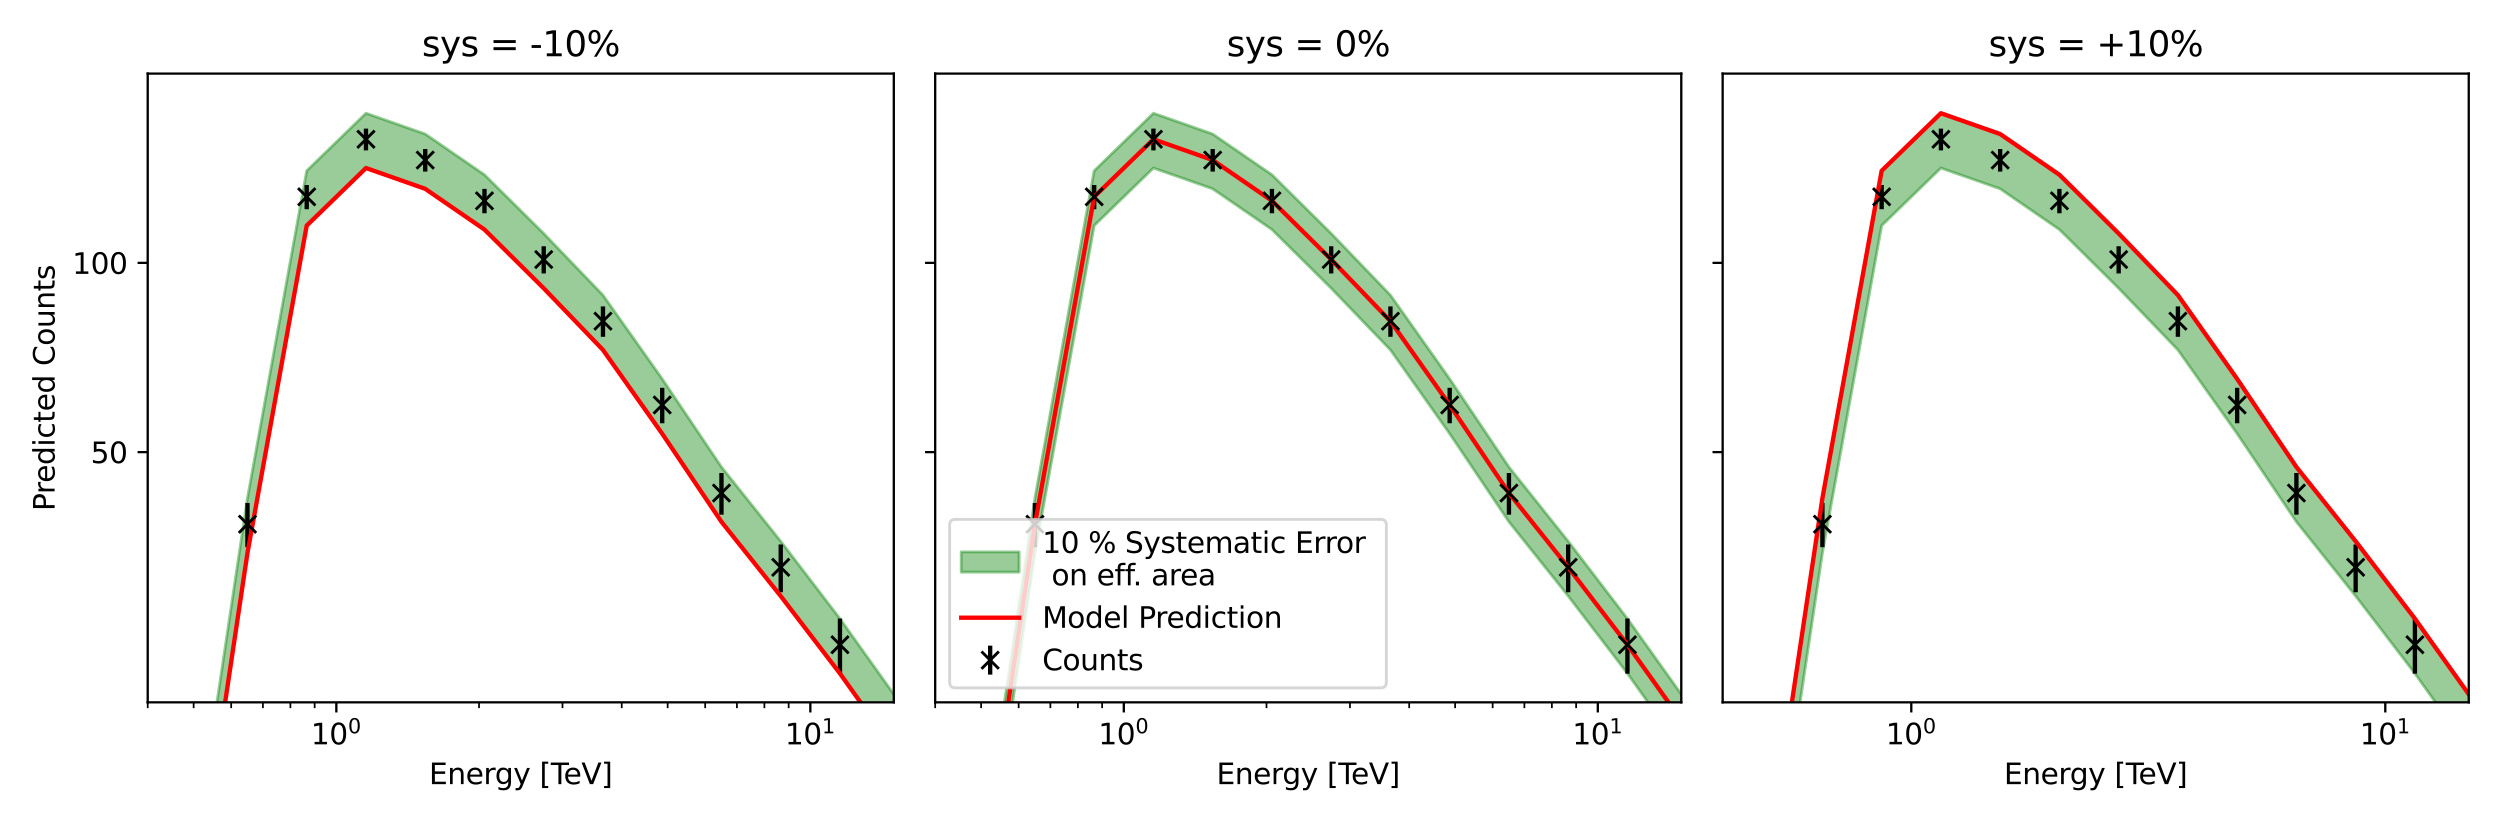 <?xml version="1.0" encoding="utf-8" standalone="no"?>
<!DOCTYPE svg PUBLIC "-//W3C//DTD SVG 1.1//EN"
  "http://www.w3.org/Graphics/SVG/1.1/DTD/svg11.dtd">
<svg xmlns:xlink="http://www.w3.org/1999/xlink" width="864pt" height="288pt" viewBox="0 0 864 288" xmlns="http://www.w3.org/2000/svg" version="1.1">
 <defs>
  <style type="text/css">*{stroke-linejoin: round; stroke-linecap: butt}</style>
 </defs>
 <g id="figure_1">
  <g id="patch_1">
   <path d="M 0 288 
L 864 288 
L 864 0 
L 0 0 
z
" style="fill: #ffffff"/>
  </g>
  <g id="axes_1">
   <g id="patch_2">
    <path d="M 51.05 242.728 
L 308.9 242.728 
L 308.9 25.44 
L 51.05 25.44 
z
" style="fill: #ffffff"/>
   </g>
   <g id="PolyCollection_1">
    <path d="M -37.338 217813.426 
L -37.338 217813.426 
L -16.861 217813.426 
L 3.616 217813.426 
L 24.093 217813.426 
L 44.569 217813.426 
L 65.046 328.076 
L 85.523 191.111 
L 106 77.962 
L 126.477 58.072 
L 146.954 65.261 
L 167.431 79.336 
L 187.908 99.634 
L 208.385 120.939 
L 228.861 149.896 
L 249.338 180.342 
L 269.815 206.003 
L 290.292 232.764 
L 310.769 261.487 
L 331.246 292.853 
L 351.723 323.593 
L 372.2 357.562 
L 392.676 391.173 
L 413.153 428.947 
L 433.63 3745.981 
L 433.63 3727.044 
L 433.63 3727.044 
L 413.153 410.01 
L 392.676 372.236 
L 372.2 338.625 
L 351.723 304.656 
L 331.246 273.916 
L 310.769 242.55 
L 290.292 213.827 
L 269.815 187.067 
L 249.338 161.406 
L 228.861 130.96 
L 208.385 102.003 
L 187.908 80.697 
L 167.431 60.4 
L 146.954 46.324 
L 126.477 39.135 
L 106 59.025 
L 85.523 172.174 
L 65.046 309.14 
L 44.569 217813.426 
L 24.093 217813.426 
L 3.616 217813.426 
L -16.861 217813.426 
L -37.338 217813.426 
z
" clip-path="url(#p8d74811f8a)" style="fill: #008000; fill-opacity: 0.4; stroke: #008000; stroke-opacity: 0.4"/>
   </g>
   <g id="matplotlib.axis_1">
    <g id="xtick_1">
     <g id="line2d_1">
      <defs>
       <path id="m647ac8eccd" d="M 0 0 
L 0 3.5 
" style="stroke: #000000; stroke-width: 0.8"/>
      </defs>
      <g>
       <use xlink:href="#m647ac8eccd" x="116.239" y="242.728" style="stroke: #000000; stroke-width: 0.8"/>
      </g>
     </g>
     <g id="text_1">
      <!-- $\mathdefault{10^{0}}$ -->
      <g transform="translate(107.439 257.326) scale(0.1 -0.1)">
       <defs>
        <path id="DejaVuSans-31" d="M 794 531 
L 1825 531 
L 1825 4091 
L 703 3866 
L 703 4441 
L 1819 4666 
L 2450 4666 
L 2450 531 
L 3481 531 
L 3481 0 
L 794 0 
L 794 531 
z
" transform="scale(0.016)"/>
        <path id="DejaVuSans-30" d="M 2034 4250 
Q 1547 4250 1301 3770 
Q 1056 3291 1056 2328 
Q 1056 1369 1301 889 
Q 1547 409 2034 409 
Q 2525 409 2770 889 
Q 3016 1369 3016 2328 
Q 3016 3291 2770 3770 
Q 2525 4250 2034 4250 
z
M 2034 4750 
Q 2819 4750 3233 4129 
Q 3647 3509 3647 2328 
Q 3647 1150 3233 529 
Q 2819 -91 2034 -91 
Q 1250 -91 836 529 
Q 422 1150 422 2328 
Q 422 3509 836 4129 
Q 1250 4750 2034 4750 
z
" transform="scale(0.016)"/>
       </defs>
       <use xlink:href="#DejaVuSans-31" transform="translate(0 0.766)"/>
       <use xlink:href="#DejaVuSans-30" transform="translate(63.623 0.766)"/>
       <use xlink:href="#DejaVuSans-30" transform="translate(128.203 39.047) scale(0.7)"/>
      </g>
     </g>
    </g>
    <g id="xtick_2">
     <g id="line2d_2">
      <g>
       <use xlink:href="#m647ac8eccd" x="280.054" y="242.728" style="stroke: #000000; stroke-width: 0.8"/>
      </g>
     </g>
     <g id="text_2">
      <!-- $\mathdefault{10^{1}}$ -->
      <g transform="translate(271.254 257.326) scale(0.1 -0.1)">
       <use xlink:href="#DejaVuSans-31" transform="translate(0 0.684)"/>
       <use xlink:href="#DejaVuSans-30" transform="translate(63.623 0.684)"/>
       <use xlink:href="#DejaVuSans-31" transform="translate(128.203 38.966) scale(0.7)"/>
      </g>
     </g>
    </g>
    <g id="xtick_3">
     <g id="line2d_3">
      <defs>
       <path id="m343ad58875" d="M 0 0 
L 0 2 
" style="stroke: #000000; stroke-width: 0.6"/>
      </defs>
      <g>
       <use xlink:href="#m343ad58875" x="51.05" y="242.728" style="stroke: #000000; stroke-width: 0.6"/>
      </g>
     </g>
    </g>
    <g id="xtick_4">
     <g id="line2d_4">
      <g>
       <use xlink:href="#m343ad58875" x="66.925" y="242.728" style="stroke: #000000; stroke-width: 0.6"/>
      </g>
     </g>
    </g>
    <g id="xtick_5">
     <g id="line2d_5">
      <g>
       <use xlink:href="#m343ad58875" x="79.896" y="242.728" style="stroke: #000000; stroke-width: 0.6"/>
      </g>
     </g>
    </g>
    <g id="xtick_6">
     <g id="line2d_6">
      <g>
       <use xlink:href="#m343ad58875" x="90.863" y="242.728" style="stroke: #000000; stroke-width: 0.6"/>
      </g>
     </g>
    </g>
    <g id="xtick_7">
     <g id="line2d_7">
      <g>
       <use xlink:href="#m343ad58875" x="100.363" y="242.728" style="stroke: #000000; stroke-width: 0.6"/>
      </g>
     </g>
    </g>
    <g id="xtick_8">
     <g id="line2d_8">
      <g>
       <use xlink:href="#m343ad58875" x="108.743" y="242.728" style="stroke: #000000; stroke-width: 0.6"/>
      </g>
     </g>
    </g>
    <g id="xtick_9">
     <g id="line2d_9">
      <g>
       <use xlink:href="#m343ad58875" x="165.552" y="242.728" style="stroke: #000000; stroke-width: 0.6"/>
      </g>
     </g>
    </g>
    <g id="xtick_10">
     <g id="line2d_10">
      <g>
       <use xlink:href="#m343ad58875" x="194.398" y="242.728" style="stroke: #000000; stroke-width: 0.6"/>
      </g>
     </g>
    </g>
    <g id="xtick_11">
     <g id="line2d_11">
      <g>
       <use xlink:href="#m343ad58875" x="214.865" y="242.728" style="stroke: #000000; stroke-width: 0.6"/>
      </g>
     </g>
    </g>
    <g id="xtick_12">
     <g id="line2d_12">
      <g>
       <use xlink:href="#m343ad58875" x="230.74" y="242.728" style="stroke: #000000; stroke-width: 0.6"/>
      </g>
     </g>
    </g>
    <g id="xtick_13">
     <g id="line2d_13">
      <g>
       <use xlink:href="#m343ad58875" x="243.711" y="242.728" style="stroke: #000000; stroke-width: 0.6"/>
      </g>
     </g>
    </g>
    <g id="xtick_14">
     <g id="line2d_14">
      <g>
       <use xlink:href="#m343ad58875" x="254.678" y="242.728" style="stroke: #000000; stroke-width: 0.6"/>
      </g>
     </g>
    </g>
    <g id="xtick_15">
     <g id="line2d_15">
      <g>
       <use xlink:href="#m343ad58875" x="264.178" y="242.728" style="stroke: #000000; stroke-width: 0.6"/>
      </g>
     </g>
    </g>
    <g id="xtick_16">
     <g id="line2d_16">
      <g>
       <use xlink:href="#m343ad58875" x="272.558" y="242.728" style="stroke: #000000; stroke-width: 0.6"/>
      </g>
     </g>
    </g>
    <g id="text_3">
     <!-- Energy [TeV] -->
     <g transform="translate(148.277 271.005) scale(0.1 -0.1)">
      <defs>
       <path id="DejaVuSans-45" d="M 628 4666 
L 3578 4666 
L 3578 4134 
L 1259 4134 
L 1259 2753 
L 3481 2753 
L 3481 2222 
L 1259 2222 
L 1259 531 
L 3634 531 
L 3634 0 
L 628 0 
L 628 4666 
z
" transform="scale(0.016)"/>
       <path id="DejaVuSans-6e" d="M 3513 2113 
L 3513 0 
L 2938 0 
L 2938 2094 
Q 2938 2591 2744 2837 
Q 2550 3084 2163 3084 
Q 1697 3084 1428 2787 
Q 1159 2491 1159 1978 
L 1159 0 
L 581 0 
L 581 3500 
L 1159 3500 
L 1159 2956 
Q 1366 3272 1645 3428 
Q 1925 3584 2291 3584 
Q 2894 3584 3203 3211 
Q 3513 2838 3513 2113 
z
" transform="scale(0.016)"/>
       <path id="DejaVuSans-65" d="M 3597 1894 
L 3597 1613 
L 953 1613 
Q 991 1019 1311 708 
Q 1631 397 2203 397 
Q 2534 397 2845 478 
Q 3156 559 3463 722 
L 3463 178 
Q 3153 47 2828 -22 
Q 2503 -91 2169 -91 
Q 1331 -91 842 396 
Q 353 884 353 1716 
Q 353 2575 817 3079 
Q 1281 3584 2069 3584 
Q 2775 3584 3186 3129 
Q 3597 2675 3597 1894 
z
M 3022 2063 
Q 3016 2534 2758 2815 
Q 2500 3097 2075 3097 
Q 1594 3097 1305 2825 
Q 1016 2553 972 2059 
L 3022 2063 
z
" transform="scale(0.016)"/>
       <path id="DejaVuSans-72" d="M 2631 2963 
Q 2534 3019 2420 3045 
Q 2306 3072 2169 3072 
Q 1681 3072 1420 2755 
Q 1159 2438 1159 1844 
L 1159 0 
L 581 0 
L 581 3500 
L 1159 3500 
L 1159 2956 
Q 1341 3275 1631 3429 
Q 1922 3584 2338 3584 
Q 2397 3584 2469 3576 
Q 2541 3569 2628 3553 
L 2631 2963 
z
" transform="scale(0.016)"/>
       <path id="DejaVuSans-67" d="M 2906 1791 
Q 2906 2416 2648 2759 
Q 2391 3103 1925 3103 
Q 1463 3103 1205 2759 
Q 947 2416 947 1791 
Q 947 1169 1205 825 
Q 1463 481 1925 481 
Q 2391 481 2648 825 
Q 2906 1169 2906 1791 
z
M 3481 434 
Q 3481 -459 3084 -895 
Q 2688 -1331 1869 -1331 
Q 1566 -1331 1297 -1286 
Q 1028 -1241 775 -1147 
L 775 -588 
Q 1028 -725 1275 -790 
Q 1522 -856 1778 -856 
Q 2344 -856 2625 -561 
Q 2906 -266 2906 331 
L 2906 616 
Q 2728 306 2450 153 
Q 2172 0 1784 0 
Q 1141 0 747 490 
Q 353 981 353 1791 
Q 353 2603 747 3093 
Q 1141 3584 1784 3584 
Q 2172 3584 2450 3431 
Q 2728 3278 2906 2969 
L 2906 3500 
L 3481 3500 
L 3481 434 
z
" transform="scale(0.016)"/>
       <path id="DejaVuSans-79" d="M 2059 -325 
Q 1816 -950 1584 -1140 
Q 1353 -1331 966 -1331 
L 506 -1331 
L 506 -850 
L 844 -850 
Q 1081 -850 1212 -737 
Q 1344 -625 1503 -206 
L 1606 56 
L 191 3500 
L 800 3500 
L 1894 763 
L 2988 3500 
L 3597 3500 
L 2059 -325 
z
" transform="scale(0.016)"/>
       <path id="DejaVuSans-20" transform="scale(0.016)"/>
       <path id="DejaVuSans-5b" d="M 550 4863 
L 1875 4863 
L 1875 4416 
L 1125 4416 
L 1125 -397 
L 1875 -397 
L 1875 -844 
L 550 -844 
L 550 4863 
z
" transform="scale(0.016)"/>
       <path id="DejaVuSans-54" d="M -19 4666 
L 3928 4666 
L 3928 4134 
L 2272 4134 
L 2272 0 
L 1638 0 
L 1638 4134 
L -19 4134 
L -19 4666 
z
" transform="scale(0.016)"/>
       <path id="DejaVuSans-56" d="M 1831 0 
L 50 4666 
L 709 4666 
L 2188 738 
L 3669 4666 
L 4325 4666 
L 2547 0 
L 1831 0 
z
" transform="scale(0.016)"/>
       <path id="DejaVuSans-5d" d="M 1947 4863 
L 1947 -844 
L 622 -844 
L 622 -397 
L 1369 -397 
L 1369 4416 
L 622 4416 
L 622 4863 
L 1947 4863 
z
" transform="scale(0.016)"/>
      </defs>
      <use xlink:href="#DejaVuSans-45"/>
      <use xlink:href="#DejaVuSans-6e" x="63.184"/>
      <use xlink:href="#DejaVuSans-65" x="126.562"/>
      <use xlink:href="#DejaVuSans-72" x="188.086"/>
      <use xlink:href="#DejaVuSans-67" x="227.449"/>
      <use xlink:href="#DejaVuSans-79" x="290.926"/>
      <use xlink:href="#DejaVuSans-20" x="350.105"/>
      <use xlink:href="#DejaVuSans-5b" x="381.893"/>
      <use xlink:href="#DejaVuSans-54" x="420.906"/>
      <use xlink:href="#DejaVuSans-65" x="464.99"/>
      <use xlink:href="#DejaVuSans-56" x="526.514"/>
      <use xlink:href="#DejaVuSans-5d" x="594.922"/>
     </g>
    </g>
   </g>
   <g id="matplotlib.axis_2">
    <g id="ytick_1">
     <g id="line2d_17">
      <defs>
       <path id="m3a8e251df8" d="M 0 0 
L -3.5 0 
" style="stroke: #000000; stroke-width: 0.8"/>
      </defs>
      <g>
       <use xlink:href="#m3a8e251df8" x="51.05" y="156.26" style="stroke: #000000; stroke-width: 0.8"/>
      </g>
     </g>
     <g id="text_4">
      <!-- 50 -->
      <g transform="translate(31.325 160.06) scale(0.1 -0.1)">
       <defs>
        <path id="DejaVuSans-35" d="M 691 4666 
L 3169 4666 
L 3169 4134 
L 1269 4134 
L 1269 2991 
Q 1406 3038 1543 3061 
Q 1681 3084 1819 3084 
Q 2600 3084 3056 2656 
Q 3513 2228 3513 1497 
Q 3513 744 3044 326 
Q 2575 -91 1722 -91 
Q 1428 -91 1123 -41 
Q 819 9 494 109 
L 494 744 
Q 775 591 1075 516 
Q 1375 441 1709 441 
Q 2250 441 2565 725 
Q 2881 1009 2881 1497 
Q 2881 1984 2565 2268 
Q 2250 2553 1709 2553 
Q 1456 2553 1204 2497 
Q 953 2441 691 2322 
L 691 4666 
z
" transform="scale(0.016)"/>
       </defs>
       <use xlink:href="#DejaVuSans-35"/>
       <use xlink:href="#DejaVuSans-30" x="63.623"/>
      </g>
     </g>
    </g>
    <g id="ytick_2">
     <g id="line2d_18">
      <g>
       <use xlink:href="#m3a8e251df8" x="51.05" y="90.85" style="stroke: #000000; stroke-width: 0.8"/>
      </g>
     </g>
     <g id="text_5">
      <!-- 100 -->
      <g transform="translate(24.962 94.649) scale(0.1 -0.1)">
       <use xlink:href="#DejaVuSans-31"/>
       <use xlink:href="#DejaVuSans-30" x="63.623"/>
       <use xlink:href="#DejaVuSans-30" x="127.246"/>
      </g>
     </g>
    </g>
    <g id="text_6">
     <!-- Predicted Counts -->
     <g transform="translate(18.883 176.596) rotate(-90) scale(0.1 -0.1)">
      <defs>
       <path id="DejaVuSans-50" d="M 1259 4147 
L 1259 2394 
L 2053 2394 
Q 2494 2394 2734 2622 
Q 2975 2850 2975 3272 
Q 2975 3691 2734 3919 
Q 2494 4147 2053 4147 
L 1259 4147 
z
M 628 4666 
L 2053 4666 
Q 2838 4666 3239 4311 
Q 3641 3956 3641 3272 
Q 3641 2581 3239 2228 
Q 2838 1875 2053 1875 
L 1259 1875 
L 1259 0 
L 628 0 
L 628 4666 
z
" transform="scale(0.016)"/>
       <path id="DejaVuSans-64" d="M 2906 2969 
L 2906 4863 
L 3481 4863 
L 3481 0 
L 2906 0 
L 2906 525 
Q 2725 213 2448 61 
Q 2172 -91 1784 -91 
Q 1150 -91 751 415 
Q 353 922 353 1747 
Q 353 2572 751 3078 
Q 1150 3584 1784 3584 
Q 2172 3584 2448 3432 
Q 2725 3281 2906 2969 
z
M 947 1747 
Q 947 1113 1208 752 
Q 1469 391 1925 391 
Q 2381 391 2643 752 
Q 2906 1113 2906 1747 
Q 2906 2381 2643 2742 
Q 2381 3103 1925 3103 
Q 1469 3103 1208 2742 
Q 947 2381 947 1747 
z
" transform="scale(0.016)"/>
       <path id="DejaVuSans-69" d="M 603 3500 
L 1178 3500 
L 1178 0 
L 603 0 
L 603 3500 
z
M 603 4863 
L 1178 4863 
L 1178 4134 
L 603 4134 
L 603 4863 
z
" transform="scale(0.016)"/>
       <path id="DejaVuSans-63" d="M 3122 3366 
L 3122 2828 
Q 2878 2963 2633 3030 
Q 2388 3097 2138 3097 
Q 1578 3097 1268 2742 
Q 959 2388 959 1747 
Q 959 1106 1268 751 
Q 1578 397 2138 397 
Q 2388 397 2633 464 
Q 2878 531 3122 666 
L 3122 134 
Q 2881 22 2623 -34 
Q 2366 -91 2075 -91 
Q 1284 -91 818 406 
Q 353 903 353 1747 
Q 353 2603 823 3093 
Q 1294 3584 2113 3584 
Q 2378 3584 2631 3529 
Q 2884 3475 3122 3366 
z
" transform="scale(0.016)"/>
       <path id="DejaVuSans-74" d="M 1172 4494 
L 1172 3500 
L 2356 3500 
L 2356 3053 
L 1172 3053 
L 1172 1153 
Q 1172 725 1289 603 
Q 1406 481 1766 481 
L 2356 481 
L 2356 0 
L 1766 0 
Q 1100 0 847 248 
Q 594 497 594 1153 
L 594 3053 
L 172 3053 
L 172 3500 
L 594 3500 
L 594 4494 
L 1172 4494 
z
" transform="scale(0.016)"/>
       <path id="DejaVuSans-43" d="M 4122 4306 
L 4122 3641 
Q 3803 3938 3442 4084 
Q 3081 4231 2675 4231 
Q 1875 4231 1450 3742 
Q 1025 3253 1025 2328 
Q 1025 1406 1450 917 
Q 1875 428 2675 428 
Q 3081 428 3442 575 
Q 3803 722 4122 1019 
L 4122 359 
Q 3791 134 3420 21 
Q 3050 -91 2638 -91 
Q 1578 -91 968 557 
Q 359 1206 359 2328 
Q 359 3453 968 4101 
Q 1578 4750 2638 4750 
Q 3056 4750 3426 4639 
Q 3797 4528 4122 4306 
z
" transform="scale(0.016)"/>
       <path id="DejaVuSans-6f" d="M 1959 3097 
Q 1497 3097 1228 2736 
Q 959 2375 959 1747 
Q 959 1119 1226 758 
Q 1494 397 1959 397 
Q 2419 397 2687 759 
Q 2956 1122 2956 1747 
Q 2956 2369 2687 2733 
Q 2419 3097 1959 3097 
z
M 1959 3584 
Q 2709 3584 3137 3096 
Q 3566 2609 3566 1747 
Q 3566 888 3137 398 
Q 2709 -91 1959 -91 
Q 1206 -91 779 398 
Q 353 888 353 1747 
Q 353 2609 779 3096 
Q 1206 3584 1959 3584 
z
" transform="scale(0.016)"/>
       <path id="DejaVuSans-75" d="M 544 1381 
L 544 3500 
L 1119 3500 
L 1119 1403 
Q 1119 906 1312 657 
Q 1506 409 1894 409 
Q 2359 409 2629 706 
Q 2900 1003 2900 1516 
L 2900 3500 
L 3475 3500 
L 3475 0 
L 2900 0 
L 2900 538 
Q 2691 219 2414 64 
Q 2138 -91 1772 -91 
Q 1169 -91 856 284 
Q 544 659 544 1381 
z
M 1991 3584 
L 1991 3584 
z
" transform="scale(0.016)"/>
       <path id="DejaVuSans-73" d="M 2834 3397 
L 2834 2853 
Q 2591 2978 2328 3040 
Q 2066 3103 1784 3103 
Q 1356 3103 1142 2972 
Q 928 2841 928 2578 
Q 928 2378 1081 2264 
Q 1234 2150 1697 2047 
L 1894 2003 
Q 2506 1872 2764 1633 
Q 3022 1394 3022 966 
Q 3022 478 2636 193 
Q 2250 -91 1575 -91 
Q 1294 -91 989 -36 
Q 684 19 347 128 
L 347 722 
Q 666 556 975 473 
Q 1284 391 1588 391 
Q 1994 391 2212 530 
Q 2431 669 2431 922 
Q 2431 1156 2273 1281 
Q 2116 1406 1581 1522 
L 1381 1569 
Q 847 1681 609 1914 
Q 372 2147 372 2553 
Q 372 3047 722 3315 
Q 1072 3584 1716 3584 
Q 2034 3584 2315 3537 
Q 2597 3491 2834 3397 
z
" transform="scale(0.016)"/>
      </defs>
      <use xlink:href="#DejaVuSans-50"/>
      <use xlink:href="#DejaVuSans-72" x="58.553"/>
      <use xlink:href="#DejaVuSans-65" x="97.416"/>
      <use xlink:href="#DejaVuSans-64" x="158.939"/>
      <use xlink:href="#DejaVuSans-69" x="222.416"/>
      <use xlink:href="#DejaVuSans-63" x="250.199"/>
      <use xlink:href="#DejaVuSans-74" x="305.18"/>
      <use xlink:href="#DejaVuSans-65" x="344.389"/>
      <use xlink:href="#DejaVuSans-64" x="405.912"/>
      <use xlink:href="#DejaVuSans-20" x="469.389"/>
      <use xlink:href="#DejaVuSans-43" x="501.176"/>
      <use xlink:href="#DejaVuSans-6f" x="571"/>
      <use xlink:href="#DejaVuSans-75" x="632.182"/>
      <use xlink:href="#DejaVuSans-6e" x="695.561"/>
      <use xlink:href="#DejaVuSans-74" x="758.939"/>
      <use xlink:href="#DejaVuSans-73" x="798.148"/>
     </g>
    </g>
   </g>
   <g id="LineCollection_1">
    <path clip-path="url(#p8d74811f8a)" style="fill: none; stroke: #000000; stroke-width: 1.5"/>
    <path clip-path="url(#p8d74811f8a)" style="fill: none; stroke: #000000; stroke-width: 1.5"/>
    <path clip-path="url(#p8d74811f8a)" style="fill: none; stroke: #000000; stroke-width: 1.5"/>
    <path clip-path="url(#p8d74811f8a)" style="fill: none; stroke: #000000; stroke-width: 1.5"/>
    <path clip-path="url(#p8d74811f8a)" style="fill: none; stroke: #000000; stroke-width: 1.5"/>
    <path clip-path="url(#p8d74811f8a)" style="fill: none; stroke: #000000; stroke-width: 1.5"/>
    <path d="M 85.523 189.107 
L 85.523 173.846 
" clip-path="url(#p8d74811f8a)" style="fill: none; stroke: #000000; stroke-width: 1.5"/>
    <path d="M 106 72.296 
L 106 63.929 
" clip-path="url(#p8d74811f8a)" style="fill: none; stroke: #000000; stroke-width: 1.5"/>
    <path d="M 126.477 51.969 
L 126.477 44.44 
" clip-path="url(#p8d74811f8a)" style="fill: none; stroke: #000000; stroke-width: 1.5"/>
    <path d="M 146.954 59.31 
L 146.954 51.488 
" clip-path="url(#p8d74811f8a)" style="fill: none; stroke: #000000; stroke-width: 1.5"/>
    <path d="M 167.431 73.702 
L 167.431 65.274 
" clip-path="url(#p8d74811f8a)" style="fill: none; stroke: #000000; stroke-width: 1.5"/>
    <path d="M 187.908 94.501 
L 187.908 85.115 
" clip-path="url(#p8d74811f8a)" style="fill: none; stroke: #000000; stroke-width: 1.5"/>
    <path d="M 208.385 116.398 
L 208.385 105.888 
" clip-path="url(#p8d74811f8a)" style="fill: none; stroke: #000000; stroke-width: 1.5"/>
    <path d="M 228.861 146.282 
L 228.861 134.024 
" clip-path="url(#p8d74811f8a)" style="fill: none; stroke: #000000; stroke-width: 1.5"/>
    <path d="M 249.338 177.88 
L 249.338 163.469 
" clip-path="url(#p8d74811f8a)" style="fill: none; stroke: #000000; stroke-width: 1.5"/>
    <path d="M 269.815 204.682 
L 269.815 188.161 
" clip-path="url(#p8d74811f8a)" style="fill: none; stroke: #000000; stroke-width: 1.5"/>
    <path d="M 290.292 232.828 
L 290.292 213.774 
" clip-path="url(#p8d74811f8a)" style="fill: none; stroke: #000000; stroke-width: 1.5"/>
    <path d="M 310.769 263.302 
L 310.769 241.09 
" clip-path="url(#p8d74811f8a)" style="fill: none; stroke: #000000; stroke-width: 1.5"/>
    <path d="M 331.246 289 
L 331.246 270.684 
" clip-path="url(#p8d74811f8a)" style="fill: none; stroke: #000000; stroke-width: 1.5"/>
    <path clip-path="url(#p8d74811f8a)" style="fill: none; stroke: #000000; stroke-width: 1.5"/>
    <path clip-path="url(#p8d74811f8a)" style="fill: none; stroke: #000000; stroke-width: 1.5"/>
    <path clip-path="url(#p8d74811f8a)" style="fill: none; stroke: #000000; stroke-width: 1.5"/>
    <path clip-path="url(#p8d74811f8a)" style="fill: none; stroke: #000000; stroke-width: 1.5"/>
    <path clip-path="url(#p8d74811f8a)" style="fill: none; stroke: #000000; stroke-width: 1.5"/>
   </g>
   <g id="line2d_19">
    <path d="M 70.888 289 
L 85.523 191.111 
L 106 77.962 
L 126.477 58.072 
L 146.954 65.261 
L 167.431 79.336 
L 187.908 99.634 
L 208.385 120.939 
L 228.861 149.896 
L 249.338 180.342 
L 269.815 206.003 
L 290.292 232.764 
L 310.769 261.487 
L 328.731 289 
" clip-path="url(#p8d74811f8a)" style="fill: none; stroke: #ff0000; stroke-width: 1.5; stroke-linecap: square"/>
   </g>
   <g id="line2d_20">
    <defs>
     <path id="m1aa10e7ecc" d="M -3 3 
L 3 -3 
M -3 -3 
L 3 3 
" style="stroke: #000000"/>
    </defs>
    <g clip-path="url(#p8d74811f8a)">
     <use xlink:href="#m1aa10e7ecc" x="63.124" y="20737" style="stroke: #000000"/>
     <use xlink:href="#m1aa10e7ecc" x="65.046" y="318.134" style="stroke: #000000"/>
     <use xlink:href="#m1aa10e7ecc" x="85.523" y="181.168" style="stroke: #000000"/>
     <use xlink:href="#m1aa10e7ecc" x="106" y="68.019" style="stroke: #000000"/>
     <use xlink:href="#m1aa10e7ecc" x="126.477" y="48.129" style="stroke: #000000"/>
     <use xlink:href="#m1aa10e7ecc" x="146.954" y="55.318" style="stroke: #000000"/>
     <use xlink:href="#m1aa10e7ecc" x="167.431" y="69.394" style="stroke: #000000"/>
     <use xlink:href="#m1aa10e7ecc" x="187.908" y="89.691" style="stroke: #000000"/>
     <use xlink:href="#m1aa10e7ecc" x="208.385" y="110.997" style="stroke: #000000"/>
     <use xlink:href="#m1aa10e7ecc" x="228.861" y="139.954" style="stroke: #000000"/>
     <use xlink:href="#m1aa10e7ecc" x="249.338" y="170.4" style="stroke: #000000"/>
     <use xlink:href="#m1aa10e7ecc" x="269.815" y="196.061" style="stroke: #000000"/>
     <use xlink:href="#m1aa10e7ecc" x="290.292" y="222.821" style="stroke: #000000"/>
     <use xlink:href="#m1aa10e7ecc" x="310.769" y="251.544" style="stroke: #000000"/>
     <use xlink:href="#m1aa10e7ecc" x="331.246" y="282.91" style="stroke: #000000"/>
     <use xlink:href="#m1aa10e7ecc" x="351.723" y="313.65" style="stroke: #000000"/>
     <use xlink:href="#m1aa10e7ecc" x="372.2" y="347.619" style="stroke: #000000"/>
     <use xlink:href="#m1aa10e7ecc" x="392.676" y="381.23" style="stroke: #000000"/>
     <use xlink:href="#m1aa10e7ecc" x="413.153" y="419.004" style="stroke: #000000"/>
     <use xlink:href="#m1aa10e7ecc" x="433.63" y="3736.039" style="stroke: #000000"/>
    </g>
   </g>
   <g id="patch_3">
    <path d="M 51.05 242.728 
L 51.05 25.44 
" style="fill: none; stroke: #000000; stroke-width: 0.8; stroke-linejoin: miter; stroke-linecap: square"/>
   </g>
   <g id="patch_4">
    <path d="M 308.9 242.728 
L 308.9 25.44 
" style="fill: none; stroke: #000000; stroke-width: 0.8; stroke-linejoin: miter; stroke-linecap: square"/>
   </g>
   <g id="patch_5">
    <path d="M 51.05 242.728 
L 308.9 242.728 
" style="fill: none; stroke: #000000; stroke-width: 0.8; stroke-linejoin: miter; stroke-linecap: square"/>
   </g>
   <g id="patch_6">
    <path d="M 51.05 25.44 
L 308.9 25.44 
" style="fill: none; stroke: #000000; stroke-width: 0.8; stroke-linejoin: miter; stroke-linecap: square"/>
   </g>
   <g id="text_7">
    <!-- sys = -10% -->
    <g transform="translate(145.83 19.44) scale(0.12 -0.12)">
     <defs>
      <path id="DejaVuSans-3d" d="M 678 2906 
L 4684 2906 
L 4684 2381 
L 678 2381 
L 678 2906 
z
M 678 1631 
L 4684 1631 
L 4684 1100 
L 678 1100 
L 678 1631 
z
" transform="scale(0.016)"/>
      <path id="DejaVuSans-2d" d="M 313 2009 
L 1997 2009 
L 1997 1497 
L 313 1497 
L 313 2009 
z
" transform="scale(0.016)"/>
      <path id="DejaVuSans-25" d="M 4653 2053 
Q 4381 2053 4226 1822 
Q 4072 1591 4072 1178 
Q 4072 772 4226 539 
Q 4381 306 4653 306 
Q 4919 306 5073 539 
Q 5228 772 5228 1178 
Q 5228 1588 5073 1820 
Q 4919 2053 4653 2053 
z
M 4653 2450 
Q 5147 2450 5437 2106 
Q 5728 1763 5728 1178 
Q 5728 594 5436 251 
Q 5144 -91 4653 -91 
Q 4153 -91 3862 251 
Q 3572 594 3572 1178 
Q 3572 1766 3864 2108 
Q 4156 2450 4653 2450 
z
M 1428 4353 
Q 1159 4353 1004 4120 
Q 850 3888 850 3481 
Q 850 3069 1003 2837 
Q 1156 2606 1428 2606 
Q 1700 2606 1854 2837 
Q 2009 3069 2009 3481 
Q 2009 3884 1853 4118 
Q 1697 4353 1428 4353 
z
M 4250 4750 
L 4750 4750 
L 1831 -91 
L 1331 -91 
L 4250 4750 
z
M 1428 4750 
Q 1922 4750 2215 4408 
Q 2509 4066 2509 3481 
Q 2509 2891 2217 2550 
Q 1925 2209 1428 2209 
Q 931 2209 642 2551 
Q 353 2894 353 3481 
Q 353 4063 643 4406 
Q 934 4750 1428 4750 
z
" transform="scale(0.016)"/>
     </defs>
     <use xlink:href="#DejaVuSans-73"/>
     <use xlink:href="#DejaVuSans-79" x="52.1"/>
     <use xlink:href="#DejaVuSans-73" x="111.279"/>
     <use xlink:href="#DejaVuSans-20" x="163.379"/>
     <use xlink:href="#DejaVuSans-3d" x="195.166"/>
     <use xlink:href="#DejaVuSans-20" x="278.955"/>
     <use xlink:href="#DejaVuSans-2d" x="310.742"/>
     <use xlink:href="#DejaVuSans-31" x="346.826"/>
     <use xlink:href="#DejaVuSans-30" x="410.449"/>
     <use xlink:href="#DejaVuSans-25" x="474.072"/>
    </g>
   </g>
  </g>
  <g id="axes_2">
   <g id="patch_7">
    <path d="M 323.2 242.728 
L 581.05 242.728 
L 581.05 25.44 
L 323.2 25.44 
z
" style="fill: #ffffff"/>
   </g>
   <g id="PolyCollection_2">
    <path d="M 234.812 217813.426 
L 234.812 217813.426 
L 255.289 217813.426 
L 275.766 217813.426 
L 296.243 217813.426 
L 316.719 217813.426 
L 337.196 328.076 
L 357.673 191.111 
L 378.15 77.962 
L 398.627 58.072 
L 419.104 65.261 
L 439.581 79.336 
L 460.058 99.634 
L 480.535 120.939 
L 501.011 149.896 
L 521.488 180.342 
L 541.965 206.003 
L 562.442 232.764 
L 582.919 261.487 
L 603.396 292.853 
L 623.873 323.593 
L 644.35 357.562 
L 664.826 391.173 
L 685.303 428.947 
L 705.78 3745.981 
L 705.78 3727.044 
L 705.78 3727.044 
L 685.303 410.01 
L 664.826 372.236 
L 644.35 338.625 
L 623.873 304.656 
L 603.396 273.916 
L 582.919 242.55 
L 562.442 213.827 
L 541.965 187.067 
L 521.488 161.406 
L 501.011 130.96 
L 480.535 102.003 
L 460.058 80.697 
L 439.581 60.4 
L 419.104 46.324 
L 398.627 39.135 
L 378.15 59.025 
L 357.673 172.174 
L 337.196 309.14 
L 316.719 217813.426 
L 296.243 217813.426 
L 275.766 217813.426 
L 255.289 217813.426 
L 234.812 217813.426 
z
" clip-path="url(#pd4956274ab)" style="fill: #008000; fill-opacity: 0.4; stroke: #008000; stroke-opacity: 0.4"/>
   </g>
   <g id="matplotlib.axis_3">
    <g id="xtick_17">
     <g id="line2d_21">
      <g>
       <use xlink:href="#m647ac8eccd" x="388.389" y="242.728" style="stroke: #000000; stroke-width: 0.8"/>
      </g>
     </g>
     <g id="text_8">
      <!-- $\mathdefault{10^{0}}$ -->
      <g transform="translate(379.589 257.326) scale(0.1 -0.1)">
       <use xlink:href="#DejaVuSans-31" transform="translate(0 0.766)"/>
       <use xlink:href="#DejaVuSans-30" transform="translate(63.623 0.766)"/>
       <use xlink:href="#DejaVuSans-30" transform="translate(128.203 39.047) scale(0.7)"/>
      </g>
     </g>
    </g>
    <g id="xtick_18">
     <g id="line2d_22">
      <g>
       <use xlink:href="#m647ac8eccd" x="552.204" y="242.728" style="stroke: #000000; stroke-width: 0.8"/>
      </g>
     </g>
     <g id="text_9">
      <!-- $\mathdefault{10^{1}}$ -->
      <g transform="translate(543.404 257.326) scale(0.1 -0.1)">
       <use xlink:href="#DejaVuSans-31" transform="translate(0 0.684)"/>
       <use xlink:href="#DejaVuSans-30" transform="translate(63.623 0.684)"/>
       <use xlink:href="#DejaVuSans-31" transform="translate(128.203 38.966) scale(0.7)"/>
      </g>
     </g>
    </g>
    <g id="xtick_19">
     <g id="line2d_23">
      <g>
       <use xlink:href="#m343ad58875" x="323.2" y="242.728" style="stroke: #000000; stroke-width: 0.6"/>
      </g>
     </g>
    </g>
    <g id="xtick_20">
     <g id="line2d_24">
      <g>
       <use xlink:href="#m343ad58875" x="339.075" y="242.728" style="stroke: #000000; stroke-width: 0.6"/>
      </g>
     </g>
    </g>
    <g id="xtick_21">
     <g id="line2d_25">
      <g>
       <use xlink:href="#m343ad58875" x="352.046" y="242.728" style="stroke: #000000; stroke-width: 0.6"/>
      </g>
     </g>
    </g>
    <g id="xtick_22">
     <g id="line2d_26">
      <g>
       <use xlink:href="#m343ad58875" x="363.013" y="242.728" style="stroke: #000000; stroke-width: 0.6"/>
      </g>
     </g>
    </g>
    <g id="xtick_23">
     <g id="line2d_27">
      <g>
       <use xlink:href="#m343ad58875" x="372.513" y="242.728" style="stroke: #000000; stroke-width: 0.6"/>
      </g>
     </g>
    </g>
    <g id="xtick_24">
     <g id="line2d_28">
      <g>
       <use xlink:href="#m343ad58875" x="380.893" y="242.728" style="stroke: #000000; stroke-width: 0.6"/>
      </g>
     </g>
    </g>
    <g id="xtick_25">
     <g id="line2d_29">
      <g>
       <use xlink:href="#m343ad58875" x="437.702" y="242.728" style="stroke: #000000; stroke-width: 0.6"/>
      </g>
     </g>
    </g>
    <g id="xtick_26">
     <g id="line2d_30">
      <g>
       <use xlink:href="#m343ad58875" x="466.548" y="242.728" style="stroke: #000000; stroke-width: 0.6"/>
      </g>
     </g>
    </g>
    <g id="xtick_27">
     <g id="line2d_31">
      <g>
       <use xlink:href="#m343ad58875" x="487.015" y="242.728" style="stroke: #000000; stroke-width: 0.6"/>
      </g>
     </g>
    </g>
    <g id="xtick_28">
     <g id="line2d_32">
      <g>
       <use xlink:href="#m343ad58875" x="502.89" y="242.728" style="stroke: #000000; stroke-width: 0.6"/>
      </g>
     </g>
    </g>
    <g id="xtick_29">
     <g id="line2d_33">
      <g>
       <use xlink:href="#m343ad58875" x="515.861" y="242.728" style="stroke: #000000; stroke-width: 0.6"/>
      </g>
     </g>
    </g>
    <g id="xtick_30">
     <g id="line2d_34">
      <g>
       <use xlink:href="#m343ad58875" x="526.828" y="242.728" style="stroke: #000000; stroke-width: 0.6"/>
      </g>
     </g>
    </g>
    <g id="xtick_31">
     <g id="line2d_35">
      <g>
       <use xlink:href="#m343ad58875" x="536.328" y="242.728" style="stroke: #000000; stroke-width: 0.6"/>
      </g>
     </g>
    </g>
    <g id="xtick_32">
     <g id="line2d_36">
      <g>
       <use xlink:href="#m343ad58875" x="544.708" y="242.728" style="stroke: #000000; stroke-width: 0.6"/>
      </g>
     </g>
    </g>
    <g id="text_10">
     <!-- Energy [TeV] -->
     <g transform="translate(420.427 271.005) scale(0.1 -0.1)">
      <use xlink:href="#DejaVuSans-45"/>
      <use xlink:href="#DejaVuSans-6e" x="63.184"/>
      <use xlink:href="#DejaVuSans-65" x="126.562"/>
      <use xlink:href="#DejaVuSans-72" x="188.086"/>
      <use xlink:href="#DejaVuSans-67" x="227.449"/>
      <use xlink:href="#DejaVuSans-79" x="290.926"/>
      <use xlink:href="#DejaVuSans-20" x="350.105"/>
      <use xlink:href="#DejaVuSans-5b" x="381.893"/>
      <use xlink:href="#DejaVuSans-54" x="420.906"/>
      <use xlink:href="#DejaVuSans-65" x="464.99"/>
      <use xlink:href="#DejaVuSans-56" x="526.514"/>
      <use xlink:href="#DejaVuSans-5d" x="594.922"/>
     </g>
    </g>
   </g>
   <g id="matplotlib.axis_4">
    <g id="ytick_3">
     <g id="line2d_37">
      <g>
       <use xlink:href="#m3a8e251df8" x="323.2" y="156.26" style="stroke: #000000; stroke-width: 0.8"/>
      </g>
     </g>
    </g>
    <g id="ytick_4">
     <g id="line2d_38">
      <g>
       <use xlink:href="#m3a8e251df8" x="323.2" y="90.85" style="stroke: #000000; stroke-width: 0.8"/>
      </g>
     </g>
    </g>
   </g>
   <g id="LineCollection_2">
    <path clip-path="url(#pd4956274ab)" style="fill: none; stroke: #000000; stroke-width: 1.5"/>
    <path clip-path="url(#pd4956274ab)" style="fill: none; stroke: #000000; stroke-width: 1.5"/>
    <path clip-path="url(#pd4956274ab)" style="fill: none; stroke: #000000; stroke-width: 1.5"/>
    <path clip-path="url(#pd4956274ab)" style="fill: none; stroke: #000000; stroke-width: 1.5"/>
    <path clip-path="url(#pd4956274ab)" style="fill: none; stroke: #000000; stroke-width: 1.5"/>
    <path clip-path="url(#pd4956274ab)" style="fill: none; stroke: #000000; stroke-width: 1.5"/>
    <path d="M 357.673 189.107 
L 357.673 173.846 
" clip-path="url(#pd4956274ab)" style="fill: none; stroke: #000000; stroke-width: 1.5"/>
    <path d="M 378.15 72.296 
L 378.15 63.929 
" clip-path="url(#pd4956274ab)" style="fill: none; stroke: #000000; stroke-width: 1.5"/>
    <path d="M 398.627 51.969 
L 398.627 44.44 
" clip-path="url(#pd4956274ab)" style="fill: none; stroke: #000000; stroke-width: 1.5"/>
    <path d="M 419.104 59.31 
L 419.104 51.488 
" clip-path="url(#pd4956274ab)" style="fill: none; stroke: #000000; stroke-width: 1.5"/>
    <path d="M 439.581 73.702 
L 439.581 65.274 
" clip-path="url(#pd4956274ab)" style="fill: none; stroke: #000000; stroke-width: 1.5"/>
    <path d="M 460.058 94.501 
L 460.058 85.115 
" clip-path="url(#pd4956274ab)" style="fill: none; stroke: #000000; stroke-width: 1.5"/>
    <path d="M 480.535 116.398 
L 480.535 105.888 
" clip-path="url(#pd4956274ab)" style="fill: none; stroke: #000000; stroke-width: 1.5"/>
    <path d="M 501.011 146.282 
L 501.011 134.024 
" clip-path="url(#pd4956274ab)" style="fill: none; stroke: #000000; stroke-width: 1.5"/>
    <path d="M 521.488 177.88 
L 521.488 163.469 
" clip-path="url(#pd4956274ab)" style="fill: none; stroke: #000000; stroke-width: 1.5"/>
    <path d="M 541.965 204.682 
L 541.965 188.161 
" clip-path="url(#pd4956274ab)" style="fill: none; stroke: #000000; stroke-width: 1.5"/>
    <path d="M 562.442 232.828 
L 562.442 213.774 
" clip-path="url(#pd4956274ab)" style="fill: none; stroke: #000000; stroke-width: 1.5"/>
    <path d="M 582.919 263.302 
L 582.919 241.09 
" clip-path="url(#pd4956274ab)" style="fill: none; stroke: #000000; stroke-width: 1.5"/>
    <path d="M 603.396 289 
L 603.396 270.684 
" clip-path="url(#pd4956274ab)" style="fill: none; stroke: #000000; stroke-width: 1.5"/>
    <path clip-path="url(#pd4956274ab)" style="fill: none; stroke: #000000; stroke-width: 1.5"/>
    <path clip-path="url(#pd4956274ab)" style="fill: none; stroke: #000000; stroke-width: 1.5"/>
    <path clip-path="url(#pd4956274ab)" style="fill: none; stroke: #000000; stroke-width: 1.5"/>
    <path clip-path="url(#pd4956274ab)" style="fill: none; stroke: #000000; stroke-width: 1.5"/>
    <path clip-path="url(#pd4956274ab)" style="fill: none; stroke: #000000; stroke-width: 1.5"/>
   </g>
   <g id="line2d_39">
    <path d="M 341.552 289 
L 357.673 181.168 
L 378.15 68.019 
L 398.627 48.129 
L 419.104 55.318 
L 439.581 69.394 
L 460.058 89.691 
L 480.535 110.997 
L 501.011 139.954 
L 521.488 170.4 
L 541.965 196.061 
L 562.442 222.821 
L 582.919 251.544 
L 603.396 282.91 
L 607.452 289 
" clip-path="url(#pd4956274ab)" style="fill: none; stroke: #ff0000; stroke-width: 1.5; stroke-linecap: square"/>
   </g>
   <g id="line2d_40">
    <g clip-path="url(#pd4956274ab)">
     <use xlink:href="#m1aa10e7ecc" x="335.274" y="20737" style="stroke: #000000"/>
     <use xlink:href="#m1aa10e7ecc" x="337.196" y="318.134" style="stroke: #000000"/>
     <use xlink:href="#m1aa10e7ecc" x="357.673" y="181.168" style="stroke: #000000"/>
     <use xlink:href="#m1aa10e7ecc" x="378.15" y="68.019" style="stroke: #000000"/>
     <use xlink:href="#m1aa10e7ecc" x="398.627" y="48.129" style="stroke: #000000"/>
     <use xlink:href="#m1aa10e7ecc" x="419.104" y="55.318" style="stroke: #000000"/>
     <use xlink:href="#m1aa10e7ecc" x="439.581" y="69.394" style="stroke: #000000"/>
     <use xlink:href="#m1aa10e7ecc" x="460.058" y="89.691" style="stroke: #000000"/>
     <use xlink:href="#m1aa10e7ecc" x="480.535" y="110.997" style="stroke: #000000"/>
     <use xlink:href="#m1aa10e7ecc" x="501.011" y="139.954" style="stroke: #000000"/>
     <use xlink:href="#m1aa10e7ecc" x="521.488" y="170.4" style="stroke: #000000"/>
     <use xlink:href="#m1aa10e7ecc" x="541.965" y="196.061" style="stroke: #000000"/>
     <use xlink:href="#m1aa10e7ecc" x="562.442" y="222.821" style="stroke: #000000"/>
     <use xlink:href="#m1aa10e7ecc" x="582.919" y="251.544" style="stroke: #000000"/>
     <use xlink:href="#m1aa10e7ecc" x="603.396" y="282.91" style="stroke: #000000"/>
     <use xlink:href="#m1aa10e7ecc" x="623.873" y="313.65" style="stroke: #000000"/>
     <use xlink:href="#m1aa10e7ecc" x="644.35" y="347.619" style="stroke: #000000"/>
     <use xlink:href="#m1aa10e7ecc" x="664.826" y="381.23" style="stroke: #000000"/>
     <use xlink:href="#m1aa10e7ecc" x="685.303" y="419.004" style="stroke: #000000"/>
     <use xlink:href="#m1aa10e7ecc" x="705.78" y="3736.039" style="stroke: #000000"/>
    </g>
   </g>
   <g id="patch_8">
    <path d="M 323.2 242.728 
L 323.2 25.44 
" style="fill: none; stroke: #000000; stroke-width: 0.8; stroke-linejoin: miter; stroke-linecap: square"/>
   </g>
   <g id="patch_9">
    <path d="M 581.05 242.728 
L 581.05 25.44 
" style="fill: none; stroke: #000000; stroke-width: 0.8; stroke-linejoin: miter; stroke-linecap: square"/>
   </g>
   <g id="patch_10">
    <path d="M 323.2 242.728 
L 581.05 242.728 
" style="fill: none; stroke: #000000; stroke-width: 0.8; stroke-linejoin: miter; stroke-linecap: square"/>
   </g>
   <g id="patch_11">
    <path d="M 323.2 25.44 
L 581.05 25.44 
" style="fill: none; stroke: #000000; stroke-width: 0.8; stroke-linejoin: miter; stroke-linecap: square"/>
   </g>
   <g id="text_11">
    <!-- sys = 0% -->
    <g transform="translate(423.962 19.44) scale(0.12 -0.12)">
     <use xlink:href="#DejaVuSans-73"/>
     <use xlink:href="#DejaVuSans-79" x="52.1"/>
     <use xlink:href="#DejaVuSans-73" x="111.279"/>
     <use xlink:href="#DejaVuSans-20" x="163.379"/>
     <use xlink:href="#DejaVuSans-3d" x="195.166"/>
     <use xlink:href="#DejaVuSans-20" x="278.955"/>
     <use xlink:href="#DejaVuSans-30" x="310.742"/>
     <use xlink:href="#DejaVuSans-25" x="374.365"/>
    </g>
   </g>
   <g id="legend_1">
    <g id="patch_12">
     <path d="M 330.2 237.728 
L 477.125 237.728 
Q 479.125 237.728 479.125 235.728 
L 479.125 181.496 
Q 479.125 179.496 477.125 179.496 
L 330.2 179.496 
Q 328.2 179.496 328.2 181.496 
L 328.2 235.728 
Q 328.2 237.728 330.2 237.728 
z
" style="fill: #ffffff; opacity: 0.8; stroke: #cccccc; stroke-linejoin: miter"/>
    </g>
    <g id="patch_13">
     <path d="M 332.2 197.733 
L 352.2 197.733 
L 352.2 190.733 
L 332.2 190.733 
z
" style="fill: #008000; fill-opacity: 0.4; stroke: #008000; stroke-opacity: 0.4; stroke-linejoin: miter"/>
    </g>
    <g id="text_12">
     <!-- 10 % Systematic Error  -->
     <g transform="translate(360.2 191.094) scale(0.1 -0.1)">
      <defs>
       <path id="DejaVuSans-53" d="M 3425 4513 
L 3425 3897 
Q 3066 4069 2747 4153 
Q 2428 4238 2131 4238 
Q 1616 4238 1336 4038 
Q 1056 3838 1056 3469 
Q 1056 3159 1242 3001 
Q 1428 2844 1947 2747 
L 2328 2669 
Q 3034 2534 3370 2195 
Q 3706 1856 3706 1288 
Q 3706 609 3251 259 
Q 2797 -91 1919 -91 
Q 1588 -91 1214 -16 
Q 841 59 441 206 
L 441 856 
Q 825 641 1194 531 
Q 1563 422 1919 422 
Q 2459 422 2753 634 
Q 3047 847 3047 1241 
Q 3047 1584 2836 1778 
Q 2625 1972 2144 2069 
L 1759 2144 
Q 1053 2284 737 2584 
Q 422 2884 422 3419 
Q 422 4038 858 4394 
Q 1294 4750 2059 4750 
Q 2388 4750 2728 4690 
Q 3069 4631 3425 4513 
z
" transform="scale(0.016)"/>
       <path id="DejaVuSans-6d" d="M 3328 2828 
Q 3544 3216 3844 3400 
Q 4144 3584 4550 3584 
Q 5097 3584 5394 3201 
Q 5691 2819 5691 2113 
L 5691 0 
L 5113 0 
L 5113 2094 
Q 5113 2597 4934 2840 
Q 4756 3084 4391 3084 
Q 3944 3084 3684 2787 
Q 3425 2491 3425 1978 
L 3425 0 
L 2847 0 
L 2847 2094 
Q 2847 2600 2669 2842 
Q 2491 3084 2119 3084 
Q 1678 3084 1418 2786 
Q 1159 2488 1159 1978 
L 1159 0 
L 581 0 
L 581 3500 
L 1159 3500 
L 1159 2956 
Q 1356 3278 1631 3431 
Q 1906 3584 2284 3584 
Q 2666 3584 2933 3390 
Q 3200 3197 3328 2828 
z
" transform="scale(0.016)"/>
       <path id="DejaVuSans-61" d="M 2194 1759 
Q 1497 1759 1228 1600 
Q 959 1441 959 1056 
Q 959 750 1161 570 
Q 1363 391 1709 391 
Q 2188 391 2477 730 
Q 2766 1069 2766 1631 
L 2766 1759 
L 2194 1759 
z
M 3341 1997 
L 3341 0 
L 2766 0 
L 2766 531 
Q 2569 213 2275 61 
Q 1981 -91 1556 -91 
Q 1019 -91 701 211 
Q 384 513 384 1019 
Q 384 1609 779 1909 
Q 1175 2209 1959 2209 
L 2766 2209 
L 2766 2266 
Q 2766 2663 2505 2880 
Q 2244 3097 1772 3097 
Q 1472 3097 1187 3025 
Q 903 2953 641 2809 
L 641 3341 
Q 956 3463 1253 3523 
Q 1550 3584 1831 3584 
Q 2591 3584 2966 3190 
Q 3341 2797 3341 1997 
z
" transform="scale(0.016)"/>
      </defs>
      <use xlink:href="#DejaVuSans-31"/>
      <use xlink:href="#DejaVuSans-30" x="63.623"/>
      <use xlink:href="#DejaVuSans-20" x="127.246"/>
      <use xlink:href="#DejaVuSans-25" x="159.033"/>
      <use xlink:href="#DejaVuSans-20" x="254.053"/>
      <use xlink:href="#DejaVuSans-53" x="285.84"/>
      <use xlink:href="#DejaVuSans-79" x="349.316"/>
      <use xlink:href="#DejaVuSans-73" x="408.496"/>
      <use xlink:href="#DejaVuSans-74" x="460.596"/>
      <use xlink:href="#DejaVuSans-65" x="499.805"/>
      <use xlink:href="#DejaVuSans-6d" x="561.328"/>
      <use xlink:href="#DejaVuSans-61" x="658.74"/>
      <use xlink:href="#DejaVuSans-74" x="720.02"/>
      <use xlink:href="#DejaVuSans-69" x="759.229"/>
      <use xlink:href="#DejaVuSans-63" x="787.012"/>
      <use xlink:href="#DejaVuSans-20" x="841.992"/>
      <use xlink:href="#DejaVuSans-45" x="873.779"/>
      <use xlink:href="#DejaVuSans-72" x="936.963"/>
      <use xlink:href="#DejaVuSans-72" x="976.326"/>
      <use xlink:href="#DejaVuSans-6f" x="1015.189"/>
      <use xlink:href="#DejaVuSans-72" x="1076.371"/>
      <use xlink:href="#DejaVuSans-20" x="1117.484"/>
     </g>
     <!--  on eff. area -->
     <g transform="translate(360.2 202.292) scale(0.1 -0.1)">
      <defs>
       <path id="DejaVuSans-66" d="M 2375 4863 
L 2375 4384 
L 1825 4384 
Q 1516 4384 1395 4259 
Q 1275 4134 1275 3809 
L 1275 3500 
L 2222 3500 
L 2222 3053 
L 1275 3053 
L 1275 0 
L 697 0 
L 697 3053 
L 147 3053 
L 147 3500 
L 697 3500 
L 697 3744 
Q 697 4328 969 4595 
Q 1241 4863 1831 4863 
L 2375 4863 
z
" transform="scale(0.016)"/>
       <path id="DejaVuSans-2e" d="M 684 794 
L 1344 794 
L 1344 0 
L 684 0 
L 684 794 
z
" transform="scale(0.016)"/>
      </defs>
      <use xlink:href="#DejaVuSans-20"/>
      <use xlink:href="#DejaVuSans-6f" x="31.787"/>
      <use xlink:href="#DejaVuSans-6e" x="92.969"/>
      <use xlink:href="#DejaVuSans-20" x="156.348"/>
      <use xlink:href="#DejaVuSans-65" x="188.135"/>
      <use xlink:href="#DejaVuSans-66" x="249.658"/>
      <use xlink:href="#DejaVuSans-66" x="284.863"/>
      <use xlink:href="#DejaVuSans-2e" x="312.818"/>
      <use xlink:href="#DejaVuSans-20" x="344.605"/>
      <use xlink:href="#DejaVuSans-61" x="376.393"/>
      <use xlink:href="#DejaVuSans-72" x="437.672"/>
      <use xlink:href="#DejaVuSans-65" x="476.535"/>
      <use xlink:href="#DejaVuSans-61" x="538.059"/>
     </g>
    </g>
    <g id="line2d_41">
     <path d="M 332.2 213.47 
L 342.2 213.47 
L 352.2 213.47 
" style="fill: none; stroke: #ff0000; stroke-width: 1.5; stroke-linecap: square"/>
    </g>
    <g id="text_13">
     <!-- Model Prediction -->
     <g transform="translate(360.2 216.97) scale(0.1 -0.1)">
      <defs>
       <path id="DejaVuSans-4d" d="M 628 4666 
L 1569 4666 
L 2759 1491 
L 3956 4666 
L 4897 4666 
L 4897 0 
L 4281 0 
L 4281 4097 
L 3078 897 
L 2444 897 
L 1241 4097 
L 1241 0 
L 628 0 
L 628 4666 
z
" transform="scale(0.016)"/>
       <path id="DejaVuSans-6c" d="M 603 4863 
L 1178 4863 
L 1178 0 
L 603 0 
L 603 4863 
z
" transform="scale(0.016)"/>
      </defs>
      <use xlink:href="#DejaVuSans-4d"/>
      <use xlink:href="#DejaVuSans-6f" x="86.279"/>
      <use xlink:href="#DejaVuSans-64" x="147.461"/>
      <use xlink:href="#DejaVuSans-65" x="210.938"/>
      <use xlink:href="#DejaVuSans-6c" x="272.461"/>
      <use xlink:href="#DejaVuSans-20" x="300.244"/>
      <use xlink:href="#DejaVuSans-50" x="332.031"/>
      <use xlink:href="#DejaVuSans-72" x="390.584"/>
      <use xlink:href="#DejaVuSans-65" x="429.447"/>
      <use xlink:href="#DejaVuSans-64" x="490.971"/>
      <use xlink:href="#DejaVuSans-69" x="554.447"/>
      <use xlink:href="#DejaVuSans-63" x="582.23"/>
      <use xlink:href="#DejaVuSans-74" x="637.211"/>
      <use xlink:href="#DejaVuSans-69" x="676.42"/>
      <use xlink:href="#DejaVuSans-6f" x="704.203"/>
      <use xlink:href="#DejaVuSans-6e" x="765.385"/>
     </g>
    </g>
    <g id="LineCollection_3">
     <path d="M 342.2 233.148 
L 342.2 223.148 
" style="fill: none; stroke: #000000; stroke-width: 1.5"/>
    </g>
    <g id="line2d_42"/>
    <g id="line2d_43">
     <g>
      <use xlink:href="#m1aa10e7ecc" x="342.2" y="228.148" style="stroke: #000000"/>
     </g>
    </g>
    <g id="text_14">
     <!-- Counts -->
     <g transform="translate(360.2 231.648) scale(0.1 -0.1)">
      <use xlink:href="#DejaVuSans-43"/>
      <use xlink:href="#DejaVuSans-6f" x="69.824"/>
      <use xlink:href="#DejaVuSans-75" x="131.006"/>
      <use xlink:href="#DejaVuSans-6e" x="194.385"/>
      <use xlink:href="#DejaVuSans-74" x="257.764"/>
      <use xlink:href="#DejaVuSans-73" x="296.973"/>
     </g>
    </g>
   </g>
  </g>
  <g id="axes_3">
   <g id="patch_14">
    <path d="M 595.35 242.728 
L 853.2 242.728 
L 853.2 25.44 
L 595.35 25.44 
z
" style="fill: #ffffff"/>
   </g>
   <g id="PolyCollection_3">
    <path d="M 506.962 217813.426 
L 506.962 217813.426 
L 527.439 217813.426 
L 547.916 217813.426 
L 568.393 217813.426 
L 588.869 217813.426 
L 609.346 328.076 
L 629.823 191.111 
L 650.3 77.962 
L 670.777 58.072 
L 691.254 65.261 
L 711.731 79.336 
L 732.208 99.634 
L 752.685 120.939 
L 773.161 149.896 
L 793.638 180.342 
L 814.115 206.003 
L 834.592 232.764 
L 855.069 261.487 
L 875.546 292.853 
L 896.023 323.593 
L 916.5 357.562 
L 936.976 391.173 
L 957.453 428.947 
L 977.93 3745.981 
L 977.93 3727.044 
L 977.93 3727.044 
L 957.453 410.01 
L 936.976 372.236 
L 916.5 338.625 
L 896.023 304.656 
L 875.546 273.916 
L 855.069 242.55 
L 834.592 213.827 
L 814.115 187.067 
L 793.638 161.406 
L 773.161 130.96 
L 752.685 102.003 
L 732.208 80.697 
L 711.731 60.4 
L 691.254 46.324 
L 670.777 39.135 
L 650.3 59.025 
L 629.823 172.174 
L 609.346 309.14 
L 588.869 217813.426 
L 568.393 217813.426 
L 547.916 217813.426 
L 527.439 217813.426 
L 506.962 217813.426 
z
" clip-path="url(#p26ee797164)" style="fill: #008000; fill-opacity: 0.4; stroke: #008000; stroke-opacity: 0.4"/>
   </g>
   <g id="matplotlib.axis_5">
    <g id="xtick_33">
     <g id="line2d_44">
      <g>
       <use xlink:href="#m647ac8eccd" x="660.539" y="242.728" style="stroke: #000000; stroke-width: 0.8"/>
      </g>
     </g>
     <g id="text_15">
      <!-- $\mathdefault{10^{0}}$ -->
      <g transform="translate(651.739 257.326) scale(0.1 -0.1)">
       <use xlink:href="#DejaVuSans-31" transform="translate(0 0.766)"/>
       <use xlink:href="#DejaVuSans-30" transform="translate(63.623 0.766)"/>
       <use xlink:href="#DejaVuSans-30" transform="translate(128.203 39.047) scale(0.7)"/>
      </g>
     </g>
    </g>
    <g id="xtick_34">
     <g id="line2d_45">
      <g>
       <use xlink:href="#m647ac8eccd" x="824.354" y="242.728" style="stroke: #000000; stroke-width: 0.8"/>
      </g>
     </g>
     <g id="text_16">
      <!-- $\mathdefault{10^{1}}$ -->
      <g transform="translate(815.554 257.326) scale(0.1 -0.1)">
       <use xlink:href="#DejaVuSans-31" transform="translate(0 0.684)"/>
       <use xlink:href="#DejaVuSans-30" transform="translate(63.623 0.684)"/>
       <use xlink:href="#DejaVuSans-31" transform="translate(128.203 38.966) scale(0.7)"/>
      </g>
     </g>
    </g>
    <g id="text_17">
     <!-- Energy [TeV] -->
     <g transform="translate(692.577 271.005) scale(0.1 -0.1)">
      <use xlink:href="#DejaVuSans-45"/>
      <use xlink:href="#DejaVuSans-6e" x="63.184"/>
      <use xlink:href="#DejaVuSans-65" x="126.562"/>
      <use xlink:href="#DejaVuSans-72" x="188.086"/>
      <use xlink:href="#DejaVuSans-67" x="227.449"/>
      <use xlink:href="#DejaVuSans-79" x="290.926"/>
      <use xlink:href="#DejaVuSans-20" x="350.105"/>
      <use xlink:href="#DejaVuSans-5b" x="381.893"/>
      <use xlink:href="#DejaVuSans-54" x="420.906"/>
      <use xlink:href="#DejaVuSans-65" x="464.99"/>
      <use xlink:href="#DejaVuSans-56" x="526.514"/>
      <use xlink:href="#DejaVuSans-5d" x="594.922"/>
     </g>
    </g>
   </g>
   <g id="matplotlib.axis_6">
    <g id="ytick_5">
     <g id="line2d_46">
      <g>
       <use xlink:href="#m3a8e251df8" x="595.35" y="156.26" style="stroke: #000000; stroke-width: 0.8"/>
      </g>
     </g>
    </g>
    <g id="ytick_6">
     <g id="line2d_47">
      <g>
       <use xlink:href="#m3a8e251df8" x="595.35" y="90.85" style="stroke: #000000; stroke-width: 0.8"/>
      </g>
     </g>
    </g>
   </g>
   <g id="LineCollection_4">
    <path clip-path="url(#p26ee797164)" style="fill: none; stroke: #000000; stroke-width: 1.5"/>
    <path clip-path="url(#p26ee797164)" style="fill: none; stroke: #000000; stroke-width: 1.5"/>
    <path clip-path="url(#p26ee797164)" style="fill: none; stroke: #000000; stroke-width: 1.5"/>
    <path clip-path="url(#p26ee797164)" style="fill: none; stroke: #000000; stroke-width: 1.5"/>
    <path clip-path="url(#p26ee797164)" style="fill: none; stroke: #000000; stroke-width: 1.5"/>
    <path clip-path="url(#p26ee797164)" style="fill: none; stroke: #000000; stroke-width: 1.5"/>
    <path d="M 629.823 189.107 
L 629.823 173.846 
" clip-path="url(#p26ee797164)" style="fill: none; stroke: #000000; stroke-width: 1.5"/>
    <path d="M 650.3 72.296 
L 650.3 63.929 
" clip-path="url(#p26ee797164)" style="fill: none; stroke: #000000; stroke-width: 1.5"/>
    <path d="M 670.777 51.969 
L 670.777 44.44 
" clip-path="url(#p26ee797164)" style="fill: none; stroke: #000000; stroke-width: 1.5"/>
    <path d="M 691.254 59.31 
L 691.254 51.488 
" clip-path="url(#p26ee797164)" style="fill: none; stroke: #000000; stroke-width: 1.5"/>
    <path d="M 711.731 73.702 
L 711.731 65.274 
" clip-path="url(#p26ee797164)" style="fill: none; stroke: #000000; stroke-width: 1.5"/>
    <path d="M 732.208 94.501 
L 732.208 85.115 
" clip-path="url(#p26ee797164)" style="fill: none; stroke: #000000; stroke-width: 1.5"/>
    <path d="M 752.685 116.398 
L 752.685 105.888 
" clip-path="url(#p26ee797164)" style="fill: none; stroke: #000000; stroke-width: 1.5"/>
    <path d="M 773.161 146.282 
L 773.161 134.024 
" clip-path="url(#p26ee797164)" style="fill: none; stroke: #000000; stroke-width: 1.5"/>
    <path d="M 793.638 177.88 
L 793.638 163.469 
" clip-path="url(#p26ee797164)" style="fill: none; stroke: #000000; stroke-width: 1.5"/>
    <path d="M 814.115 204.682 
L 814.115 188.161 
" clip-path="url(#p26ee797164)" style="fill: none; stroke: #000000; stroke-width: 1.5"/>
    <path d="M 834.592 232.828 
L 834.592 213.774 
" clip-path="url(#p26ee797164)" style="fill: none; stroke: #000000; stroke-width: 1.5"/>
    <path d="M 855.069 263.302 
L 855.069 241.09 
" clip-path="url(#p26ee797164)" style="fill: none; stroke: #000000; stroke-width: 1.5"/>
    <path clip-path="url(#p26ee797164)" style="fill: none; stroke: #000000; stroke-width: 1.5"/>
    <path clip-path="url(#p26ee797164)" style="fill: none; stroke: #000000; stroke-width: 1.5"/>
    <path clip-path="url(#p26ee797164)" style="fill: none; stroke: #000000; stroke-width: 1.5"/>
    <path clip-path="url(#p26ee797164)" style="fill: none; stroke: #000000; stroke-width: 1.5"/>
    <path clip-path="url(#p26ee797164)" style="fill: none; stroke: #000000; stroke-width: 1.5"/>
    <path clip-path="url(#p26ee797164)" style="fill: none; stroke: #000000; stroke-width: 1.5"/>
   </g>
   <g id="line2d_48">
    <path d="M 612.357 289 
L 629.823 172.174 
L 650.3 59.025 
L 670.777 39.135 
L 691.254 46.324 
L 711.731 60.4 
L 732.208 80.697 
L 752.685 102.003 
L 773.161 130.96 
L 793.638 161.406 
L 814.115 187.067 
L 834.592 213.827 
L 855.069 242.55 
L 865 257.762 
" clip-path="url(#p26ee797164)" style="fill: none; stroke: #ff0000; stroke-width: 1.5; stroke-linecap: square"/>
   </g>
   <g id="line2d_49">
    <g clip-path="url(#p26ee797164)">
     <use xlink:href="#m1aa10e7ecc" x="607.424" y="20737" style="stroke: #000000"/>
     <use xlink:href="#m1aa10e7ecc" x="609.346" y="318.134" style="stroke: #000000"/>
     <use xlink:href="#m1aa10e7ecc" x="629.823" y="181.168" style="stroke: #000000"/>
     <use xlink:href="#m1aa10e7ecc" x="650.3" y="68.019" style="stroke: #000000"/>
     <use xlink:href="#m1aa10e7ecc" x="670.777" y="48.129" style="stroke: #000000"/>
     <use xlink:href="#m1aa10e7ecc" x="691.254" y="55.318" style="stroke: #000000"/>
     <use xlink:href="#m1aa10e7ecc" x="711.731" y="69.394" style="stroke: #000000"/>
     <use xlink:href="#m1aa10e7ecc" x="732.208" y="89.691" style="stroke: #000000"/>
     <use xlink:href="#m1aa10e7ecc" x="752.685" y="110.997" style="stroke: #000000"/>
     <use xlink:href="#m1aa10e7ecc" x="773.161" y="139.954" style="stroke: #000000"/>
     <use xlink:href="#m1aa10e7ecc" x="793.638" y="170.4" style="stroke: #000000"/>
     <use xlink:href="#m1aa10e7ecc" x="814.115" y="196.061" style="stroke: #000000"/>
     <use xlink:href="#m1aa10e7ecc" x="834.592" y="222.821" style="stroke: #000000"/>
     <use xlink:href="#m1aa10e7ecc" x="855.069" y="251.544" style="stroke: #000000"/>
     <use xlink:href="#m1aa10e7ecc" x="875.546" y="282.91" style="stroke: #000000"/>
     <use xlink:href="#m1aa10e7ecc" x="896.023" y="313.65" style="stroke: #000000"/>
     <use xlink:href="#m1aa10e7ecc" x="916.5" y="347.619" style="stroke: #000000"/>
     <use xlink:href="#m1aa10e7ecc" x="936.976" y="381.23" style="stroke: #000000"/>
     <use xlink:href="#m1aa10e7ecc" x="957.453" y="419.004" style="stroke: #000000"/>
     <use xlink:href="#m1aa10e7ecc" x="977.93" y="3736.039" style="stroke: #000000"/>
    </g>
   </g>
   <g id="patch_15">
    <path d="M 595.35 242.728 
L 595.35 25.44 
" style="fill: none; stroke: #000000; stroke-width: 0.8; stroke-linejoin: miter; stroke-linecap: square"/>
   </g>
   <g id="patch_16">
    <path d="M 853.2 242.728 
L 853.2 25.44 
" style="fill: none; stroke: #000000; stroke-width: 0.8; stroke-linejoin: miter; stroke-linecap: square"/>
   </g>
   <g id="patch_17">
    <path d="M 595.35 242.728 
L 853.2 242.728 
" style="fill: none; stroke: #000000; stroke-width: 0.8; stroke-linejoin: miter; stroke-linecap: square"/>
   </g>
   <g id="patch_18">
    <path d="M 595.35 25.44 
L 853.2 25.44 
" style="fill: none; stroke: #000000; stroke-width: 0.8; stroke-linejoin: miter; stroke-linecap: square"/>
   </g>
   <g id="text_18">
    <!-- sys = +10% -->
    <g transform="translate(687.267 19.44) scale(0.12 -0.12)">
     <defs>
      <path id="DejaVuSans-2b" d="M 2944 4013 
L 2944 2272 
L 4684 2272 
L 4684 1741 
L 2944 1741 
L 2944 0 
L 2419 0 
L 2419 1741 
L 678 1741 
L 678 2272 
L 2419 2272 
L 2419 4013 
L 2944 4013 
z
" transform="scale(0.016)"/>
     </defs>
     <use xlink:href="#DejaVuSans-73"/>
     <use xlink:href="#DejaVuSans-79" x="52.1"/>
     <use xlink:href="#DejaVuSans-73" x="111.279"/>
     <use xlink:href="#DejaVuSans-20" x="163.379"/>
     <use xlink:href="#DejaVuSans-3d" x="195.166"/>
     <use xlink:href="#DejaVuSans-20" x="278.955"/>
     <use xlink:href="#DejaVuSans-2b" x="310.742"/>
     <use xlink:href="#DejaVuSans-31" x="394.531"/>
     <use xlink:href="#DejaVuSans-30" x="458.154"/>
     <use xlink:href="#DejaVuSans-25" x="521.777"/>
    </g>
   </g>
  </g>
 </g>
 <defs>
  <clipPath id="p8d74811f8a">
   <rect x="51.05" y="25.44" width="257.85" height="217.288"/>
  </clipPath>
  <clipPath id="pd4956274ab">
   <rect x="323.2" y="25.44" width="257.85" height="217.288"/>
  </clipPath>
  <clipPath id="p26ee797164">
   <rect x="595.35" y="25.44" width="257.85" height="217.288"/>
  </clipPath>
 </defs>
</svg>
